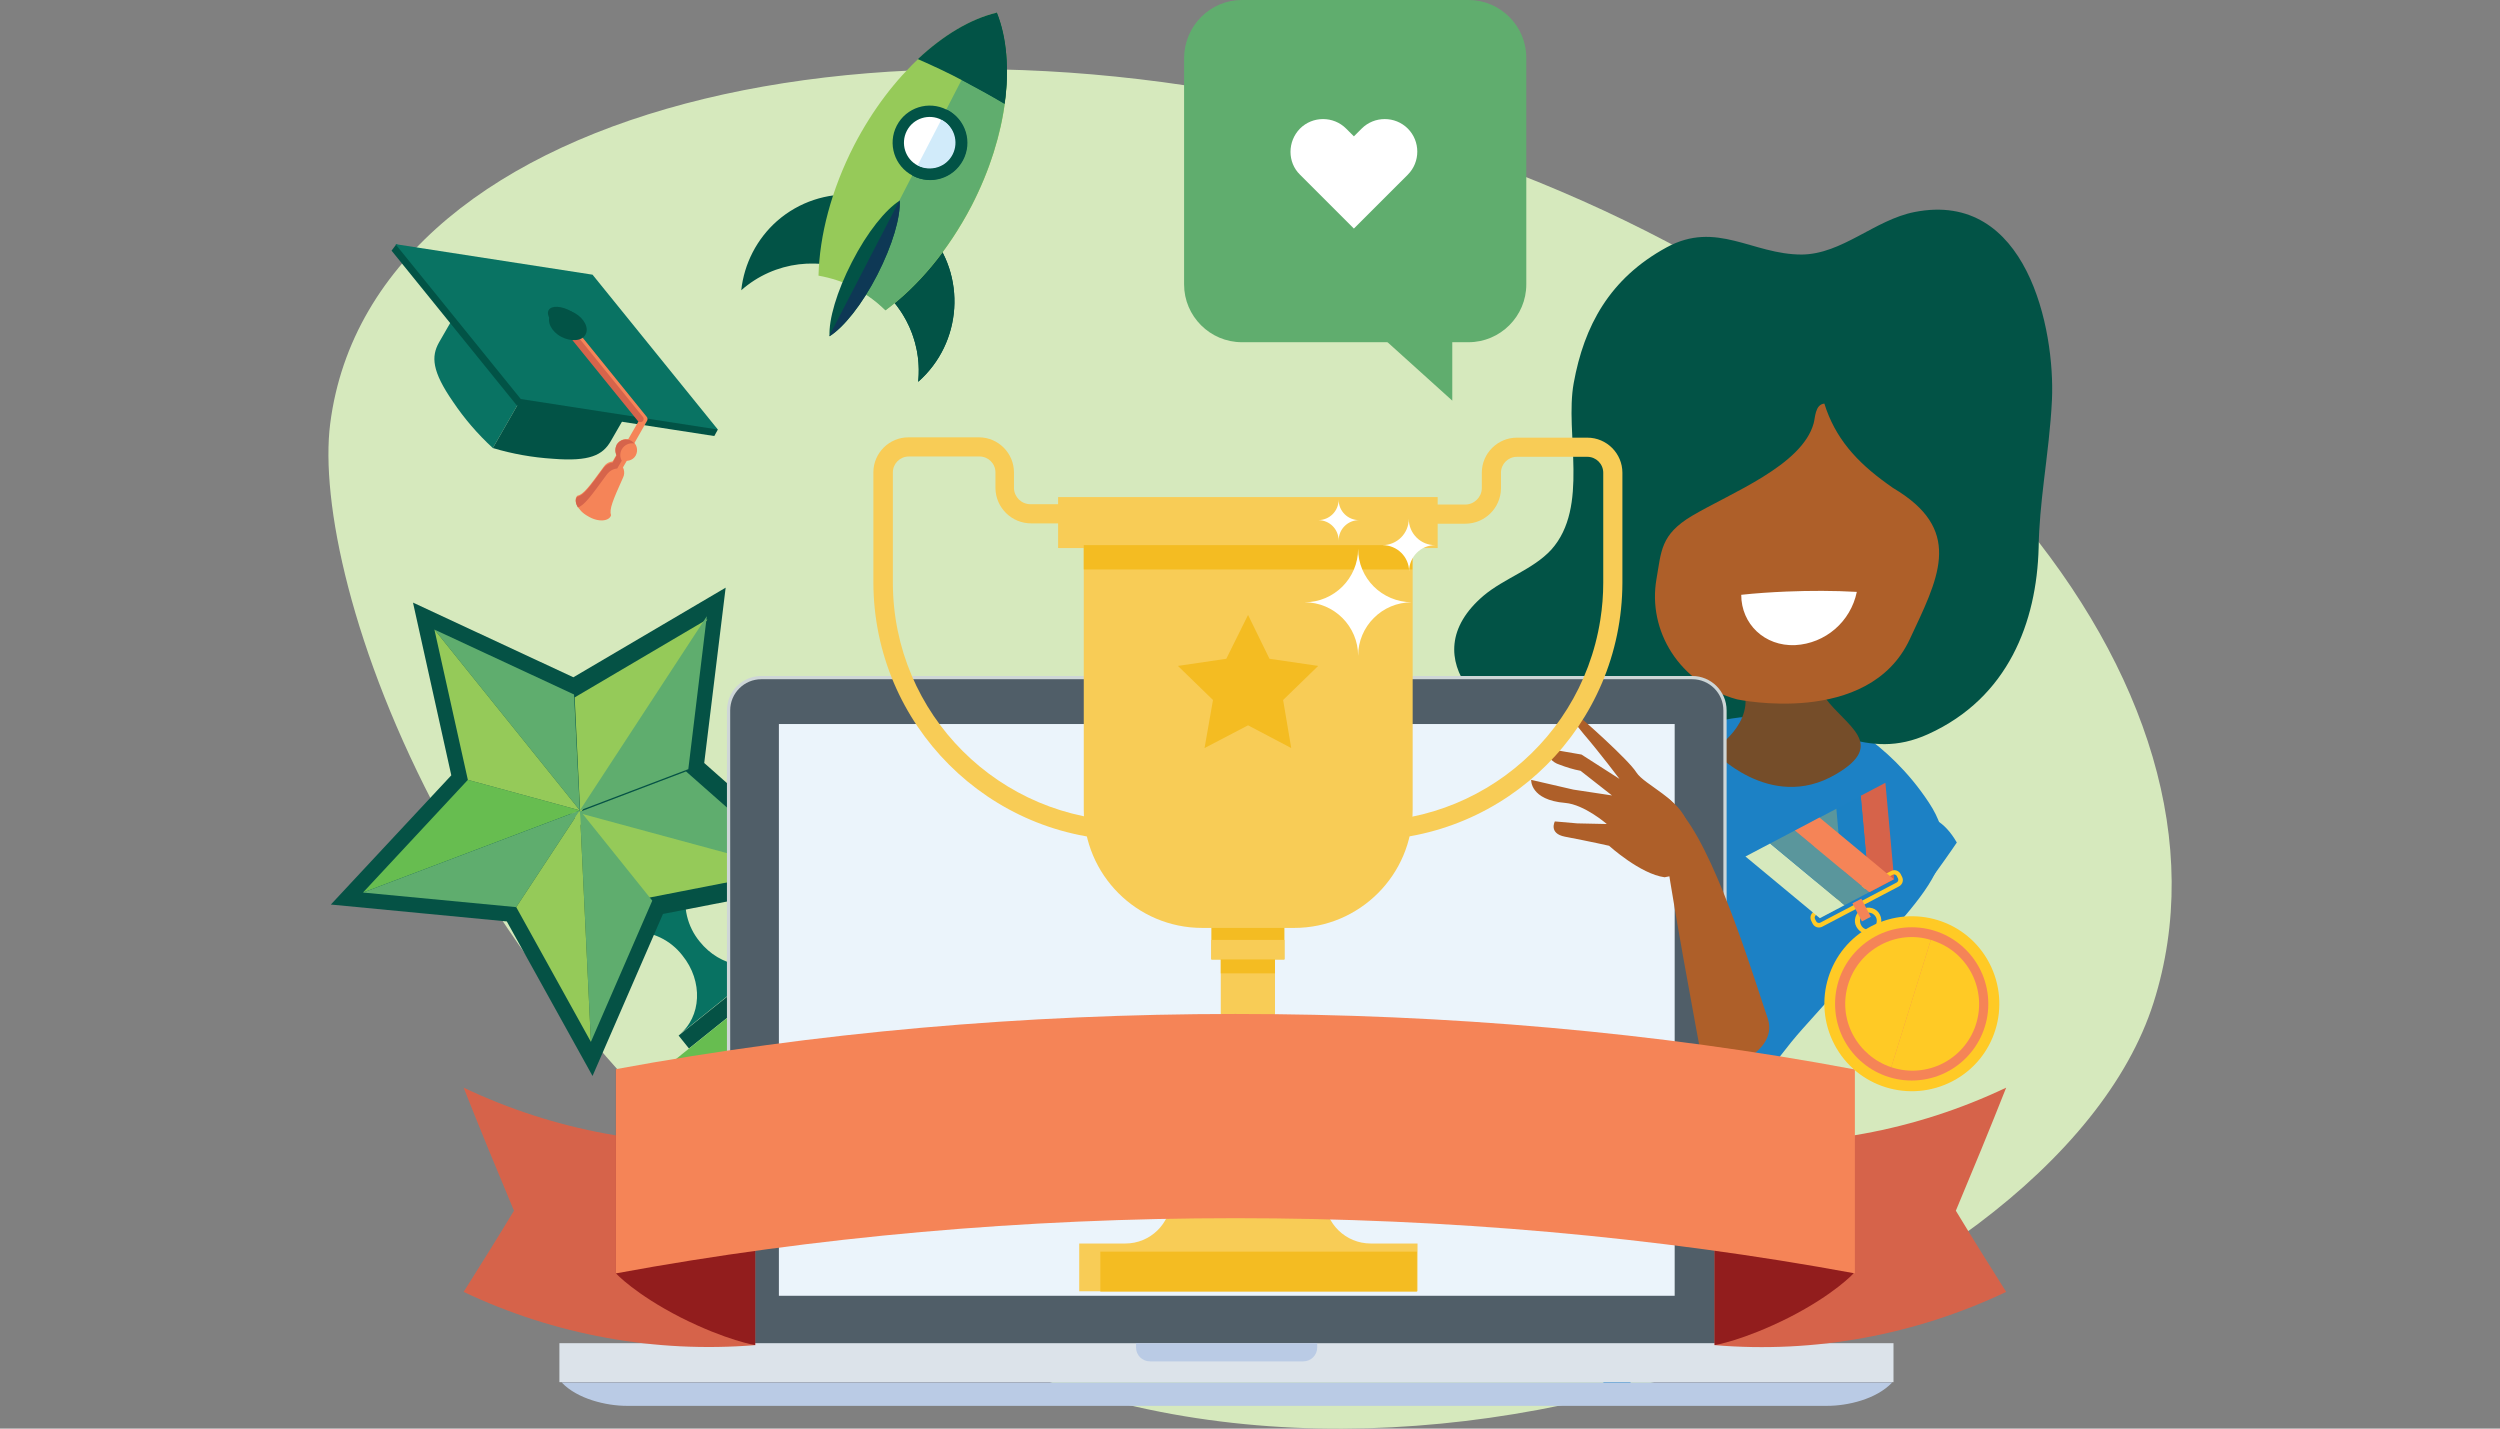 <?xml version="1.0" encoding="UTF-8"?> <!-- Generator: Adobe Illustrator 24.2.0, SVG Export Plug-In . SVG Version: 6.00 Build 0) --> <svg xmlns="http://www.w3.org/2000/svg" xmlns:xlink="http://www.w3.org/1999/xlink" version="1.1" id="award" x="0px" y="0px" viewBox="0 0 770 440" style="enable-background:new 0 0 770 440;" xml:space="preserve"><rect x="0" y="0" width="770" height="440" fill="#808080" stroke="none"/> <style type="text/css"> .st0{fill:#D6E9BD;} .st1{fill:#1C81C5;} .st2{fill:#087262;} .st3{fill:#055245;} .st4{fill:#67BD50;} .st5{fill:#025F4F;} .st6{fill:#95CA59;} .st7{fill:#5FAD6E;} .st8{fill:#025346;} .st9{fill:#754D29;} .st10{fill:#AE5F29;} .st11{fill:#FFFFFF;} .st12{fill:#CED6D7;} .st13{fill:#505E68;} .st14{fill:#EBF4FB;} .st15{fill:#DCE3EA;} .st16{fill:#BACBE5;} .st17{fill:#60AD6E;} .st18{fill:#96CA59;} .st19{fill:#0E3855;} .st20{fill:#D1EBFA;} .st21{fill:#097363;} .st22{fill:#F58458;} .st23{fill:#D6644B;} .st24{fill:#F8CC56;} .st25{fill:#F4BC22;} .st26{fill-rule:evenodd;clip-rule:evenodd;fill:#FFFFFF;} .st27{fill:#D6634A;} .st28{fill:#921D1D;} .st29{fill:#F58457;} .st30{fill:#1B81C4;} .st31{fill:#5A969C;} .st32{fill:#FFCA25;} </style> <g> <path class="st0" d="M663.3,308.8c30.9-97.4-69.7-216.3-224.8-265.5s-323.8-14.1-336.8,87.2c-6.1,47.7,38.4,185,175.4,272.8 S632.4,406.2,663.3,308.8z"></path> <path class="st1" d="M564,220.6c0,0,17.2,7,30.1,26.6s-3.6,29.8-39.1,69.9c-35.5,40.1-54.3,114.2-54.3,114.2L417.8,365 c0,0,64.2-113,76.1-133.5C505.7,211.1,543.5,208.8,564,220.6z"></path> <path class="st2" d="M215.5,290c-3.8-4.6-5.3-10.8-3.9-16.6l-16.8,13.5c6-0.1,11.7,2.6,15.4,7.4c6.4,7.9,5.9,18.9-1.1,24.5 l30.6-24.6C232.6,299.8,221.8,297.9,215.5,290z"></path> <rect x="206.3" y="305.9" transform="matrix(0.78 -0.626 0.626 0.78 -143.397 209.499)" class="st3" width="39.2" height="5.1"></rect> <rect x="199.6" y="308.8" transform="matrix(0.78 -0.626 0.626 0.78 -146.924 215.185)" class="st4" width="65.3" height="15"></rect> <polygon class="st5" points="274,305 212.1,354.7 208.4,345.1 264.6,300 "></polygon> <polygon class="st3" points="127.2,185.6 176.6,208.6 223.5,181 216.9,235 257.7,271.1 204.2,281.5 182.5,331.4 156.1,283.8 101.9,278.6 139,238.8 "></polygon> <polygon class="st6" points="217.9,190.7 177,214.8 178.7,250.5 "></polygon> <polygon class="st7" points="178.6,249.6 176.8,213.9 133.8,193.9 178.6,249.6 "></polygon> <polygon class="st7" points="178.6,249.6 212,236.9 217.7,189.8 178.6,249.6 "></polygon> <polygon class="st6" points="197.2,277 243.8,267.9 174.9,249.2 "></polygon> <polygon class="st7" points="177.9,250.3 177.9,250.3 246.9,269 211.3,237.6 "></polygon> <polygon class="st7" points="182,320.9 200.9,277.4 178.6,249.6 "></polygon> <polygon class="st4" points="144.1,240.2 111.8,274.9 178.6,249.6 "></polygon> <polygon class="st6" points="178.6,249.6 133.8,193.9 144.1,240.2 178.6,249.6 "></polygon> <polygon class="st7" points="178.6,249.6 111.8,274.9 159,279.4 178.6,249.6 "></polygon> <polygon class="st6" points="178.6,249.6 159,279.4 182,320.9 178.6,249.6 "></polygon> <path class="st8" d="M629.5,148.3c1-8.4,2.1-16.7,2.5-25.1c1-21.8-7.7-64.7-42.3-57.9c-12.3,2.4-22.3,13-34.8,13.1 c-15.2,0-26.2-10.6-41.6-2.2c-17.6,9.6-25.4,24.2-28.6,41.8c-2.8,15.5,4.9,38.1-6.9,51.3c-5.6,6.1-14.5,8.8-20.9,14.2 c-22.6,19.3,1.8,41.7,24.4,44.5c13.9,1.7,28.1-1.1,41.8-4.5c6.7-1.6,13.6-3.3,20.5-2.7c18.8,1.5,31,14.1,50.3,5.3 c24.7-11.2,33.4-34.6,34-57.4C628,161.9,628.7,155.1,629.5,148.3z"></path> <path class="st9" d="M560,198c-2.3,5.7-1.5,12.1,2.2,17c6.3,8.6,19.2,14.2,3.2,23.5c-20.3,11.9-37.9-7.4-37.9-7.4s13.8-8.3,9.2-20 c-4.6-11.7-21.8-21.7-6.5-18.9S561.5,189.2,560,198z"></path> <path class="st10" d="M581.1,148.9c1.2,0.9,2.5,1.8,3.9,2.6c19.6,12.7,11.8,27,3.2,45.4c-12.7,27.2-53.2,18.5-53.2,18.5 c-17.8-4.8-27.6-21.2-24.8-37.1c1.5-8.5,1.2-13.6,10.9-19.4c12-7.1,33.9-15.5,37.5-28.5c0.5-1.7,0.4-5.8,3.3-6.1l0,0l0,0 C565.2,134.9,571.8,142.2,581.1,148.9z"></path> <path class="st11" d="M550.2,182.2c-4.7,0.2-9.3,0.5-13.9,1c0,9,7.2,15.9,16.6,15.5c9.3-0.5,17.1-7.2,19-16.4 C564.8,181.9,557.6,181.9,550.2,182.2z"></path> <path class="st12" d="M234.5,208.2h286.7c5.8,0,10.6,4.7,10.6,10.6V415c0,5.8-4.7,10.6-10.6,10.6H234.5c-5.8,0-10.6-4.7-10.6-10.6 V218.8C223.9,213,228.6,208.2,234.5,208.2z"></path> <path class="st13" d="M234.5,209.2h286.7c5.3,0,9.6,4.3,9.6,9.6V415c0,5.3-4.3,9.6-9.6,9.6H234.5c-5.3,0-9.6-4.3-9.6-9.6V218.8 C224.9,213.5,229.2,209.2,234.5,209.2z"></path> <rect x="239.9" y="223" class="st14" width="275.9" height="176.1"></rect> <rect x="172.3" y="413.7" class="st15" width="410.9" height="12"></rect> <path class="st16" d="M173,425.8c4.8,5.1,13.8,7.2,20,7.2h369.8c6.2,0,15.1-2,20-7.2H173z"></path> <path class="st16" d="M349.9,413.7v1.3c0,2.4,1.9,4.3,4.3,4.3l0,0h47.2c2.4,0,4.3-1.9,4.3-4.3l0,0v-1.3H349.9z"></path> <path class="st1" d="M602.7,259.5c0,0-38.4,57.4-61.8,63.2c-23.4,5.8,2.2-25.9-6.3-27.1c-8.4-1.2,25.1-35.5,37.4-39.9 C584.3,251.2,595,246.1,602.7,259.5z"></path> <path class="st10" d="M524.3,326.9c0,0-11.7-62.2-11.7-69.1c0-6.9-4.5-20.4,6.4-6c10.7,14.3,21.7,51,25.5,62 C548.1,324.8,528.4,332,524.3,326.9z"></path> <path class="st10" d="M522.3,268.3c-0.1-4.9-1-9.7-2.4-14.4c-2.5-8-13.4-12.1-15.9-16c-2.4-3.9-17.1-16.9-18.8-18.2 c-1.7-1.3-2.3,0.7,2.6,6.4s11,13.8,11,13.8l-11.7-7.5l-11-1.9c0.3,2.3,1.9,4.3,4.2,5c2.1,0.8,4.3,1.5,6.5,1.9l9.7,7.6l-11.9-1.8 l-13-3c0,0-0.4,6.2,10.5,7.1c5.9,0.5,12.8,6.5,12.8,6.5l-9.1-0.2l-6.9-0.6c0,0-2,3.7,3.1,4.7c7.9,1.5,13.6,2.8,13.6,2.8 s9.6,8.7,17.1,9.7"></path> <path class="st17" d="M382.5,0h69.8c9.8,0,17.8,8,17.8,17.8v69.8c0,9.8-8,17.8-17.8,17.8h-69.8c-9.8,0-17.8-8-17.8-17.8V17.8 C364.8,8,372.7,0,382.5,0z"></path> <polygon class="st17" points="447.3,123.4 447.3,96.5 417.5,96.5 "></polygon> <path class="st11" d="M400.4,39.6c3.9-3.9,10.3-3.9,14.2,0c0,0,0,0,0,0L417,42l2.4-2.4c3.9-3.9,10.3-3.9,14.2,0 c3.9,3.9,3.9,10.3,0,14.2l-2.4,2.4l0,0L417,70.4l-14.2-14.2l0,0l-2.4-2.4C396.5,50,396.5,43.6,400.4,39.6 C400.4,39.7,400.4,39.6,400.4,39.6z"></path> <path class="st8" d="M265.2,84.9c12,6.2,19,19.2,17.6,32.7c13.6-12,15-32.8,3-46.5s-32.8-15-46.5-3c-6.2,5.5-10.1,13.1-11,21.3 C238.5,80.4,253.1,78.6,265.2,84.9z"></path> <path class="st8" d="M283.1,68.4l-11,21.3c7.8,7.1,11.8,17.4,10.7,27.9c13.6-12,15-32.8,3-46.4C285,70.2,284.1,69.3,283.1,68.4 L283.1,68.4z"></path> <path class="st18" d="M263.3,88.6c3.5,1.8,6.7,4.1,9.5,6.9c9.9-7.3,19.3-18.4,26.5-32.2C310.5,41.5,313,18.8,307,3.9 c-15.5,3.8-32.6,19-43.9,40.8c-7.1,13.8-10.7,27.9-11,40.2C256,85.6,259.7,86.8,263.3,88.6z"></path> <path class="st17" d="M307,4h-0.2l-43.7,84.7h0.1c3.5,1.8,6.7,4.1,9.5,6.9c9.9-7.3,19.3-18.4,26.5-32.2 C310.5,41.5,312.9,18.8,307,4z"></path> <path class="st8" d="M296.3,24.7c4.5,2.4,8.9,4.8,13.1,7.3c1.5-10.7,0.7-20.4-2.4-28.1c-8,1.9-16.4,6.9-24.3,14.3 C287.2,20.2,291.8,22.3,296.3,24.7z"></path> <path class="st8" d="M306.9,4l-10.7,20.6h0.1c4.5,2.4,8.9,4.8,13.1,7.3c1.5-10.7,0.7-20.4-2.4-28.1L306.9,4z"></path> <path class="st8" d="M277.1,61.8c-4.3,2.7-10,9.7-14.7,18.9c-4.7,9.1-7.2,17.8-6.9,22.9c4.3-2.7,10-9.7,14.7-18.9 S277.4,66.9,277.1,61.8z"></path> <path class="st19" d="M276.9,62l-21.4,41.3v0.2c4.3-2.7,10-9.7,14.7-18.9s7.2-17.8,6.9-22.9L276.9,62z"></path> <path class="st8" d="M281.1,54.1c-5.6-2.9-7.8-9.8-4.9-15.4c2.9-5.6,9.8-7.8,15.4-4.9c5.6,2.9,7.8,9.8,4.9,15.4c0,0,0,0,0,0 C293.6,54.8,286.7,57,281.1,54.1z"></path> <path class="st11" d="M290,36.9c-3.9-2-8.7-0.5-10.7,3.4c-2,3.9-0.5,8.7,3.4,10.7c3.9,2,8.7,0.5,10.7-3.4c0,0,0,0,0,0 C295.4,43.7,293.9,38.9,290,36.9C290,36.9,290,36.9,290,36.9z"></path> <path class="st8" d="M291.6,33.8h-0.1l-1.6,3.1h0.1c3.8,2.1,5.2,7,3.1,10.8c-2,3.7-6.6,5.1-10.4,3.3h-0.1l-1.6,3.1h0.1 c5.6,3,12.5,0.9,15.5-4.7c3-5.6,0.9-12.5-4.7-15.5C291.8,33.9,291.7,33.8,291.6,33.8L291.6,33.8z"></path> <path class="st20" d="M293.4,47.6c2-3.9,0.5-8.7-3.4-10.7h-0.1L282.6,51h0.1C286.6,53,291.4,51.5,293.4,47.6z"></path> <path class="st21" d="M173.9,99.4L159,90.9c-6.5-3.6-13.7-2.9-16.2,1.4l-7.6,13.2c-2.4,4.3-2.2,8.8,4.3,18.2 c3.5,5.2,7.6,10,12.3,14.3L173.9,99.4z"></path> <path class="st8" d="M173.9,99.4l14.9,8.6c6.3,3.8,9.4,10.4,6.9,14.7l-7.6,13.2c-2.5,4.3-6.5,6.3-17.8,5.4 c-6.3-0.4-12.5-1.5-18.5-3.3L173.9,99.4z"></path> <path class="st8" d="M159.2,124.9l-38.6-47.7l1.5-2l99,57.1l-1.1,2L159.2,124.9z"></path> <path class="st21" d="M160.4,122.9l-38.6-47.7l60.7,9.4l38.6,47.7L160.4,122.9z"></path> <path class="st22" d="M190.7,142.3c-0.5-0.3-0.7-1-0.4-1.5l6.7-11.6l-24.1-29.8c-0.5-0.4-0.6-1.1-0.3-1.6c0.4-0.5,1.1-0.6,1.6-0.3 c0.2,0.1,0.3,0.3,0.4,0.5l24.6,30.4c0.3,0.4,0.3,0.8,0.1,1.2l-7,12.3C191.9,142.4,191.3,142.6,190.7,142.3L190.7,142.3z"></path> <path class="st23" d="M196.8,129.9c-0.1-0.1-0.2-0.1-0.3-0.2l-23-28.4c-0.4-0.4-0.3-1.1,0.1-1.4c0.4-0.4,1.1-0.3,1.4,0.1 c0,0,0,0,0,0l23,28.4c0.4,0.4,0.3,1.1-0.1,1.4C197.6,130,197.2,130.1,196.8,129.9L196.8,129.9z"></path> <path class="st8" d="M180.3,103.1c-1.1,2-4.5,2.2-7.5,0.6s-4.5-4.7-3.3-6.7c1.2-2,4.5-2.2,7.5-0.6 C180,98.1,181.5,101.1,180.3,103.1z"></path> <path class="st8" d="M179.8,101.8c-0.9,1.5-4,1.4-7-0.4c-3-1.7-4.7-4.4-3.8-5.9s4-1.3,7,0.4C178.9,97.7,180.7,100.3,179.8,101.8z"></path> <path class="st22" d="M195.8,140.3c-0.9,1.6-3,2.1-4.6,1.2c-1.6-0.9-2.1-3-1.2-4.6c0.9-1.6,2.9-2.1,4.5-1.2 C196.1,136.6,196.7,138.6,195.8,140.3C195.8,140.2,195.8,140.2,195.8,140.3z"></path> <path class="st22" d="M191.1,145.3c-0.5,0.9-1.6,1.2-2.5,0.7l0,0c-0.9-0.5-1.2-1.6-0.7-2.5c0,0,0,0,0,0l3.3-5.7 c0.5-0.9,1.6-1.2,2.5-0.7l0,0c0.9,0.5,1.2,1.6,0.7,2.5c0,0,0,0,0,0L191.1,145.3z"></path> <path class="st22" d="M188.2,158.7c-0.6-1.8,0.5-4.5,3.7-11.6c0.8-1.6,0.2-3.6-1.3-4.6l0,0l0,0c-1.6-0.8-3.6-0.3-4.6,1.2 c-4.6,6.3-6.3,8.6-8.2,9c-1.3,1.3,0,4.5,3.3,6.3l0,0l0,0C184.4,161,187.7,160.5,188.2,158.7z"></path> <path class="st23" d="M187,146c0.8-1,1.9-1.6,3.1-1.7l1.4-2.4c-0.6-1.1-0.6-2.4,0-3.5c0.8-1.4,2.4-2.1,3.9-1.8 c-0.3-0.3-0.6-0.6-0.9-0.8c-1.6-0.9-3.6-0.4-4.6,1.2c0,0,0,0,0,0.1c-0.5,1-0.5,2.2,0,3.2l-1.2,2.2c-1.1,0.1-2,0.7-2.7,1.5 c-4.6,6.3-6.3,8.6-8.2,9c-0.7,0.7-0.6,2,0.2,3.3C180,155.6,181.9,153,187,146z"></path> <path class="st24" d="M348.4,258.8c-43.8,0-79.3-35.6-79.4-79.4v-33.9c0-6,4.9-10.8,10.8-10.8h21.7c6,0,10.8,4.9,10.8,10.8v4.9 c0.1,2.7,2.3,4.9,5.1,4.9h48.1V257l-2.4,0.5C358.4,258.4,353.4,258.8,348.4,258.8z M279.9,140.6c-2.7,0-4.9,2.2-4.9,4.9v33.9 c0,40.6,32.9,73.4,73.5,73.5c3.8,0,7.6-0.3,11.3-0.9v-90.8h-42.2c-6,0-10.9-4.8-11-10.8v-4.9c0-2.7-2.2-4.9-4.9-4.9L279.9,140.6z"></path> <path class="st24" d="M420.3,258.8c-5,0-9.9-0.5-14.8-1.4l-2.4-0.5V155.4h48.2c2.7,0,5-2.2,5.1-4.9v-4.9c0-6,4.9-10.8,10.8-10.8 h21.7c6,0,10.8,4.9,10.8,10.8v33.9C499.6,223.3,464.1,258.8,420.3,258.8z M409,252.1c40.1,6.3,77.6-21.2,83.9-61.2 c0.6-3.8,0.9-7.6,0.9-11.4v-33.9c0-2.7-2.2-4.9-4.9-4.9h-21.7c-2.7,0-4.9,2.2-4.9,4.9v4.9c-0.1,6-5,10.8-11,10.8H409V252.1z"></path> <rect x="376" y="272" class="st24" width="16.7" height="101.2"></rect> <rect x="376" y="290.3" class="st25" width="16.7" height="9.5"></rect> <rect x="373.1" y="269.8" class="st25" width="22.5" height="25.7"></rect> <rect x="373.1" y="289.5" class="st24" width="22.5" height="6"></rect> <path class="st24" d="M422.2,383c-7.7,0-14-6.1-14.2-13.8h-47.2c-0.3,7.7-6.5,13.8-14.2,13.8h-14.2v14.7h104.2V383H422.2z"></path> <path class="st24" d="M333.8,167.9v81.4c0,20.1,16.3,36.5,36.5,36.5l0,0h28.3c20.1,0,36.5-16.3,36.5-36.5c0,0,0,0,0,0v-81.4H333.8z "></path> <rect x="325.9" y="153.1" class="st24" width="116.9" height="15.7"></rect> <polygon class="st25" points="384.4,189.4 391,202.9 406,205.1 395.2,215.6 397.7,230.4 384.4,223.4 371,230.4 373.6,215.6 362.8,205.1 377.7,202.9 "></polygon> <rect x="333.8" y="167.9" class="st25" width="101.2" height="7.5"></rect> <polygon class="st25" points="338.9,385.5 338.9,397.8 381.4,397.8 387.3,397.8 436.4,397.8 436.4,385.5 "></polygon> <path class="st26" d="M418.3,169c0,9.1-7.4,16.5-16.5,16.5c9.1,0,16.5,7.4,16.5,16.5c0-9.1,7.4-16.5,16.5-16.5 C425.6,185.4,418.3,178.1,418.3,169"></path> <path class="st26" d="M433.9,159.8c0,4.5-3.6,8.1-8.1,8.1c0,0,0,0,0,0c4.5,0,8.2,3.6,8.2,8.1c0,0,0,0,0,0c0-4.5,3.6-8.1,8.1-8.1 C437.6,168,433.9,164.3,433.9,159.8"></path> <path class="st26" d="M412.3,153.9c0,3.5-2.8,6.3-6.3,6.3c3.5,0,6.3,2.8,6.3,6.3c0,0,0,0,0,0c0-3.5,2.8-6.3,6.3-6.3l0,0 C415.1,160.2,412.3,157.4,412.3,153.9"></path> <path class="st27" d="M617.9,335c-28,13.3-58.9,19-89.8,16.4v62.9c30.8,2.6,61.8-3.1,89.8-16.4c-5.1-8.1-10.3-16.4-15.5-25 C607.6,360.5,612.8,347.9,617.9,335z"></path> <path class="st27" d="M142.8,335c28,13.3,58.9,19,89.8,16.4v62.9c-30.8,2.5-61.8-3.1-89.8-16.4c5.1-8.1,10.3-16.4,15.5-25 C153.1,360.5,147.9,347.9,142.8,335z"></path> <path class="st28" d="M549.5,343c-6.9,3.3-14.1,6.1-21.4,8.4v62.9c0,0,8.8-1.4,22.9-8.5c14.1-7.2,19.9-13.6,19.9-13.6v-62.8 C564.4,334.8,557.2,339.4,549.5,343z"></path> <path class="st28" d="M211.2,343c6.9,3.3,14.1,6.1,21.4,8.4v62.9c0,0-8.8-1.4-22.9-8.5c-14.1-7.2-20-13.6-20-13.6v-62.8 C196.2,334.8,203.4,339.4,211.2,343z"></path> <path class="st29" d="M380.5,312.3c-64.9,0-129.7,5.7-190.8,17v62.9c61.1-11.3,125.9-17,190.8-17s129.7,5.7,190.8,17v-62.8 C510.3,317.9,445.4,312.3,380.5,312.3z"></path> <polygon class="st27" points="575.8,274.8 583.4,270.8 580.7,241.1 573.1,245.1 "></polygon> <polygon class="st30" points="568.2,278.7 575.8,274.8 573.1,245.1 565.6,249.1 "></polygon> <polygon class="st31" points="560.6,282.7 568.2,278.7 565.6,249.1 558,253.1 "></polygon> <path class="st32" d="M561.3,285.4c-1.1,0.6-2.4,0.2-3-0.9c0,0,0,0,0,0l-0.4-0.8c-0.6-1.1-0.2-2.4,0.9-3c0,0,0,0,0,0l23.6-12.4 c1.1-0.6,2.4-0.2,3,0.9l0.4,0.8c0.6,1.1,0.2,2.4-0.9,3c0,0,0,0,0,0L561.3,285.4z M584.2,269.8c-0.2-0.4-0.8-0.6-1.2-0.4 c0,0,0,0,0,0l-23.6,12.4c-0.4,0.2-0.6,0.8-0.4,1.2c0,0,0,0,0,0l0.4,0.8c0.2,0.4,0.8,0.6,1.2,0.4l23.6-12.4c0.4-0.2,0.6-0.8,0.4-1.2 c0,0,0,0,0,0L584.2,269.8z"></path> <path class="st32" d="M573.5,280c-2,1.1-2.8,3.6-1.7,5.5c1.1,2,3.6,2.8,5.5,1.7c2-1.1,2.7-3.5,1.7-5.5 C578,279.7,575.6,279,573.5,280C573.5,280,573.5,280,573.5,280z M576.7,286c-1.3,0.7-2.9,0.2-3.5-1.1c-0.7-1.3-0.2-2.9,1.1-3.5 c1.3-0.7,2.8-0.2,3.5,1.1C578.4,283.7,577.9,285.3,576.7,286C576.7,286,576.7,286,576.7,286z"></path> <rect x="572" y="277" transform="matrix(0.885 -0.465 0.465 0.885 -64.475 299.064)" class="st29" width="3.1" height="6.3"></rect> <path class="st32" d="M612.7,296.6c6.9,13.2,1.9,29.5-11.3,36.4c-13.2,6.9-29.5,1.9-36.4-11.3c-6.9-13.2-1.9-29.5,11.3-36.4 C589.5,278.4,605.8,283.4,612.7,296.6C612.7,296.6,612.7,296.6,612.7,296.6z"></path> <circle class="st29" cx="588.8" cy="309.2" r="23.6"></circle> <polygon class="st0" points="568.1,278.8 560.5,282.8 537.6,263.8 545.2,259.8 "></polygon> <polygon class="st31" points="575.7,274.8 568.1,278.8 545.2,259.8 552.8,255.8 "></polygon> <polygon class="st29" points="583.3,270.8 575.7,274.8 552.8,255.8 560.4,251.8 "></polygon> <path class="st32" d="M579.3,291c-10,5.3-13.9,17.7-8.6,27.7c2.5,4.7,6.7,8.3,11.8,10l12.2-39.2C589.5,287.9,584,288.5,579.3,291z"></path> <path class="st32" d="M594.7,289.5l-12.2,39.2c10.8,3.6,22.4-2.2,26-12.9c3.6-10.8-2.2-22.4-12.9-26 C595.3,289.6,595,289.6,594.7,289.5z"></path> </g> </svg> 